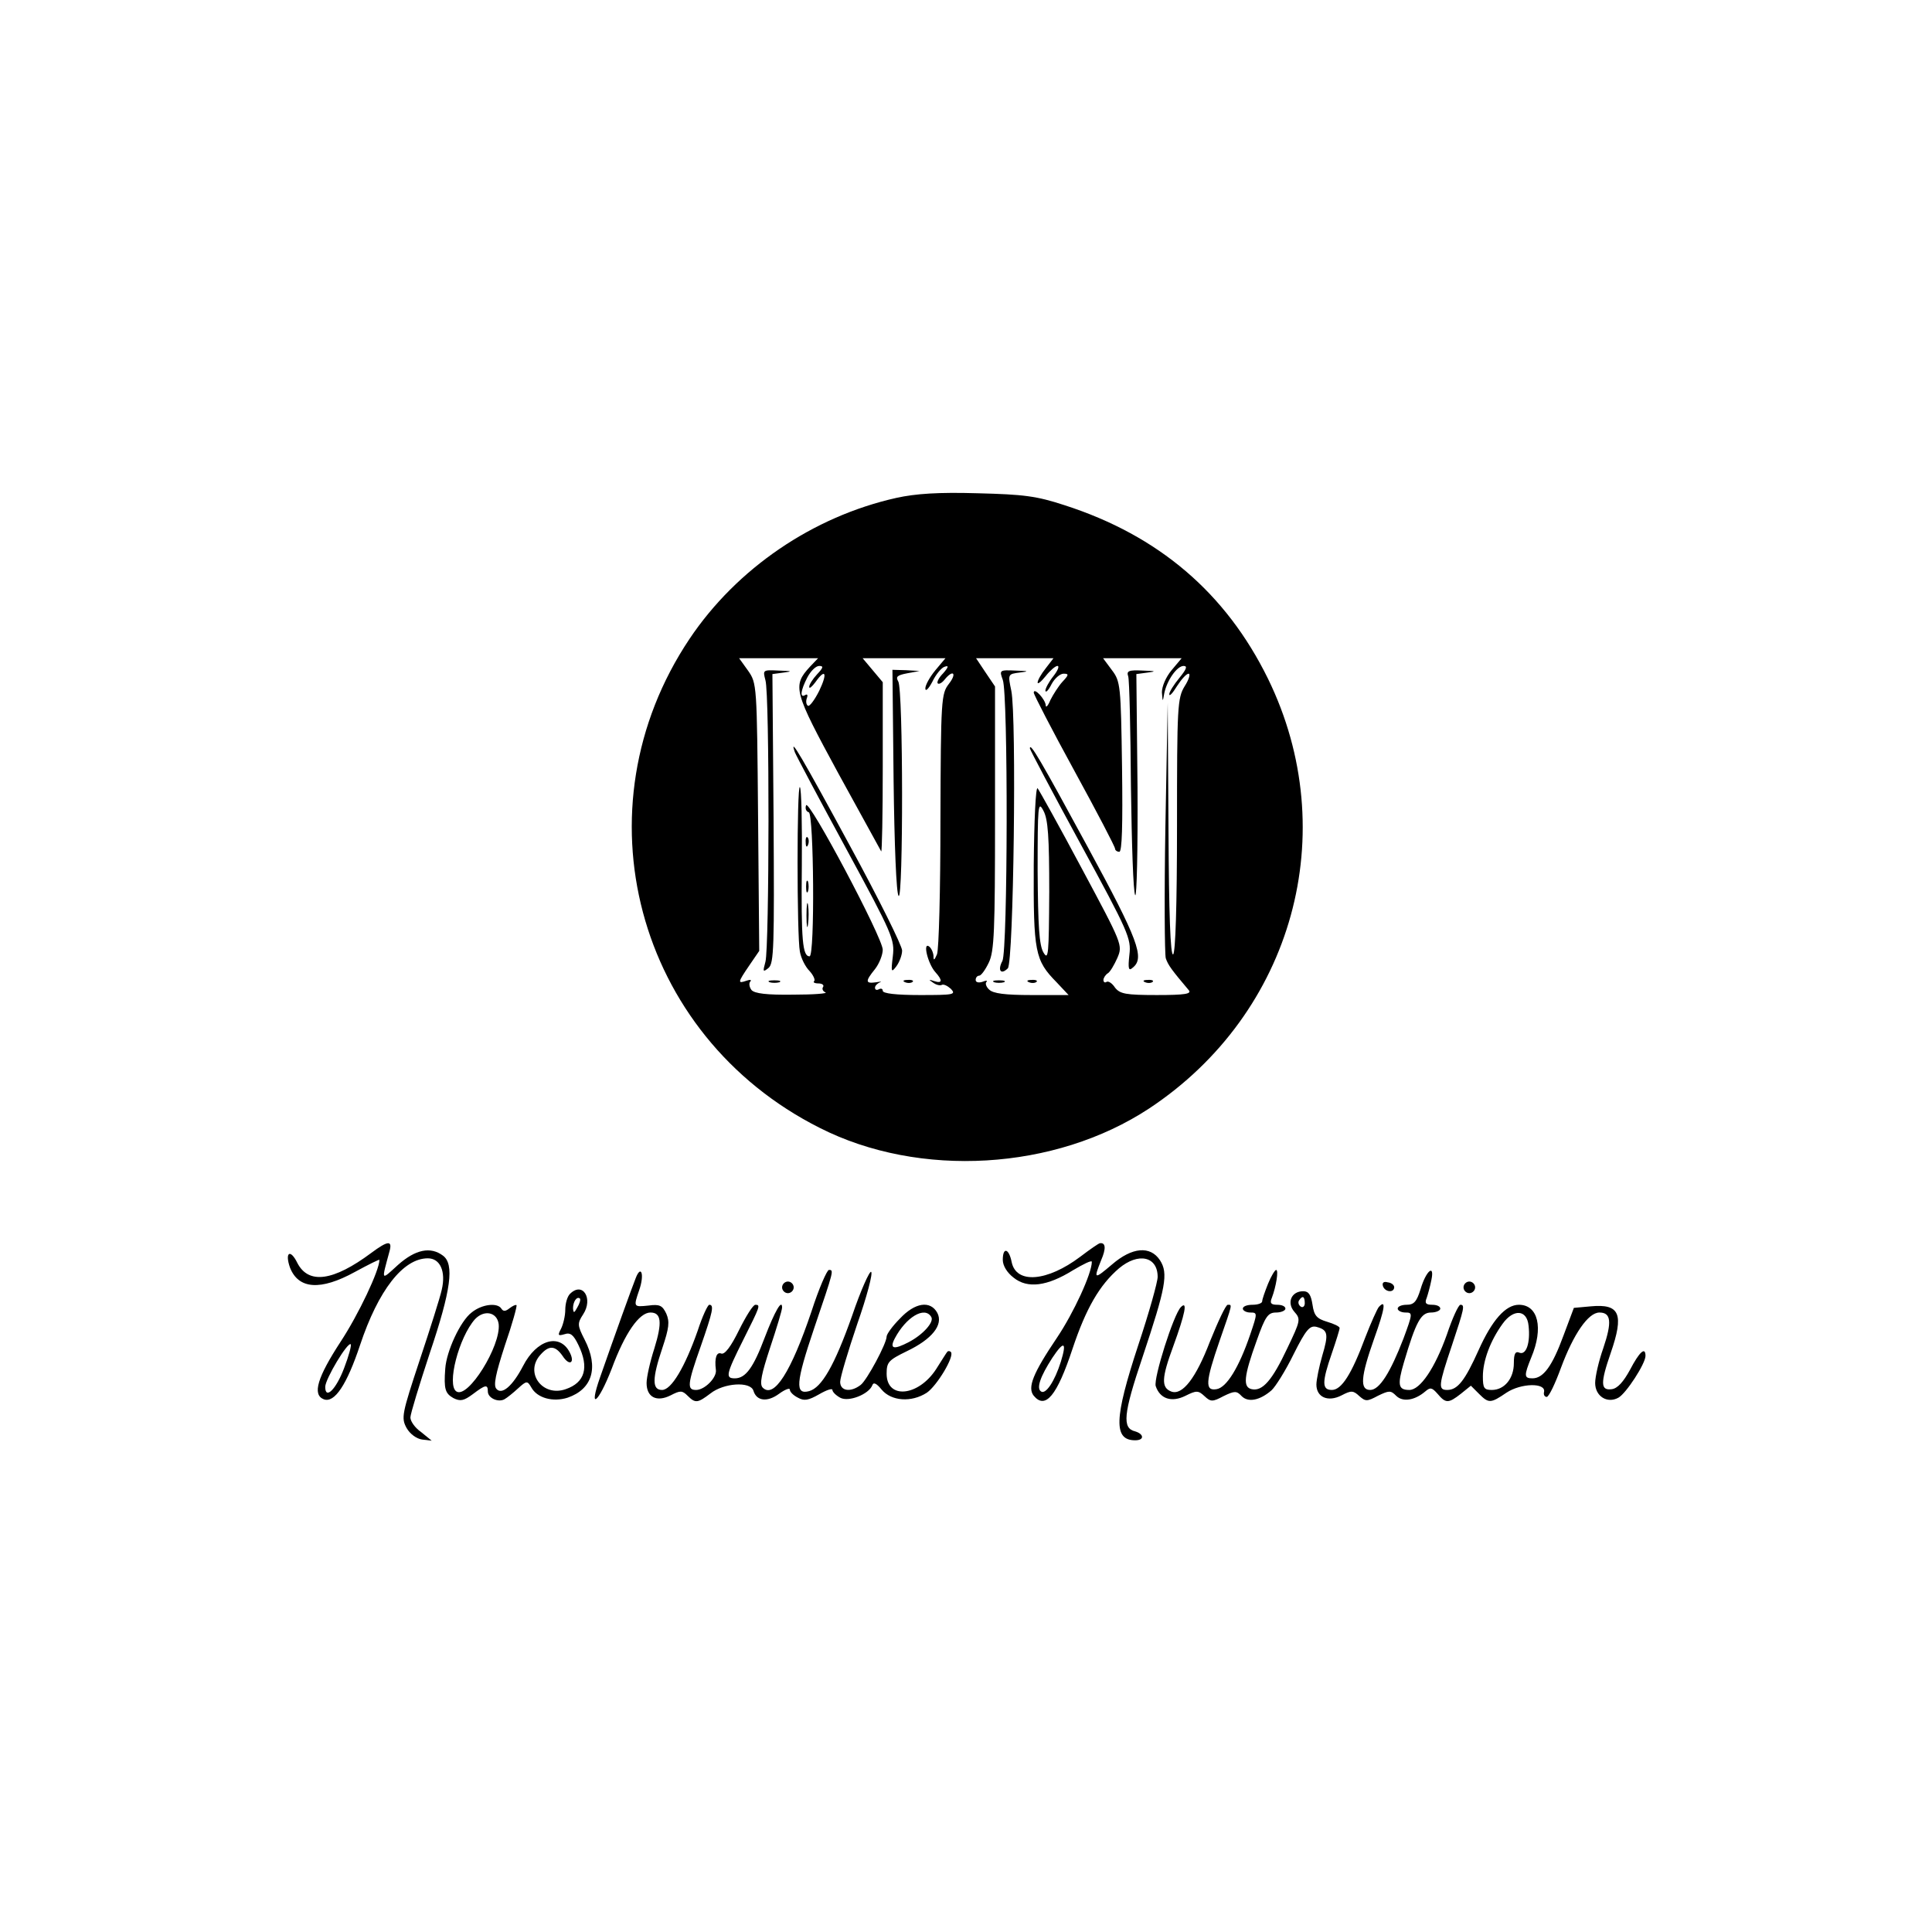 <?xml version="1.0" standalone="no"?>
<!DOCTYPE svg PUBLIC "-//W3C//DTD SVG 20010904//EN"
 "http://www.w3.org/TR/2001/REC-SVG-20010904/DTD/svg10.dtd">
<svg version="1.0" xmlns="http://www.w3.org/2000/svg"
 width="499pt" height="499pt" viewBox="0 0 499 499"
 preserveAspectRatio="xMidYMid meet">

<g transform="translate(0,499) scale(0.1,-0.1)"
fill="#000000" stroke="none">
<path d="M2315 3704 c-215 -48 -412 -182 -534 -364 -294 -439 -139 -1024 336
-1263 258 -131 608 -110 851 50 372 246 501 713 307 1110 -109 222 -283 370
-525 448 -73 24 -106 28 -225 31 -101 3 -160 -1 -210 -12z m-223 -436 c-46
-50 -42 -63 73 -275 60 -109 110 -200 111 -202 2 -2 4 95 4 217 l0 220 -26 31
-26 31 107 0 107 0 -26 -31 c-14 -17 -26 -38 -26 -47 0 -9 8 -2 18 17 9 19 24
37 32 39 11 4 10 -1 -4 -17 -11 -11 -17 -23 -14 -26 3 -3 11 1 18 10 22 27 32
16 11 -11 -20 -26 -21 -39 -22 -353 0 -179 -4 -335 -9 -346 -7 -16 -9 -17 -9
-3 -1 9 -6 20 -12 24 -16 10 -2 -46 17 -67 19 -21 18 -30 -3 -23 -15 5 -15 4
-3 -4 8 -6 18 -8 22 -6 5 3 15 -2 24 -10 14 -15 7 -16 -80 -16 -61 0 -96 4
-96 11 0 5 -4 7 -10 4 -5 -3 -10 -2 -10 4 0 5 6 11 13 14 6 2 2 2 -10 0 -28
-4 -29 2 -3 34 11 14 20 37 20 50 0 31 -192 392 -198 373 -3 -8 0 -16 7 -18
13 -4 16 -372 2 -372 -18 0 -22 40 -20 233 1 109 -1 201 -5 204 -8 8 -8 -385
0 -425 3 -17 14 -39 25 -50 10 -11 15 -23 12 -26 -4 -3 1 -6 11 -6 9 0 15 -4
12 -9 -4 -5 0 -12 6 -14 7 -3 -30 -6 -83 -6 -69 -1 -100 3 -108 12 -6 8 -7 18
-3 22 4 5 -1 5 -10 2 -23 -8 -23 -5 7 39 l26 38 -3 345 c-3 344 -3 346 -26
379 l-23 32 102 0 102 0 -21 -22z m609 -4 c-12 -15 -21 -31 -21 -37 0 -5 9 2
21 17 11 14 25 26 30 26 6 0 1 -12 -10 -26 -12 -15 -21 -32 -21 -38 1 -6 8 1
16 17 8 15 22 27 31 27 14 0 14 -3 -3 -21 -10 -11 -24 -33 -31 -47 -6 -15 -12
-21 -12 -14 -1 16 -31 48 -31 33 0 -5 47 -96 105 -202 58 -106 105 -196 105
-201 0 -4 5 -8 11 -8 7 0 9 68 7 219 -3 210 -4 221 -26 250 l-23 31 102 0 101
0 -26 -31 c-15 -18 -25 -42 -25 -57 2 -26 2 -26 6 -3 7 34 33 71 50 71 11 0 7
-9 -11 -31 -14 -17 -26 -36 -26 -42 0 -7 9 3 20 21 11 17 24 32 30 32 5 0 1
-15 -10 -32 -19 -31 -20 -52 -20 -360 0 -207 -4 -329 -10 -333 -7 -4 -11 106
-12 322 l-2 328 -6 -320 c-3 -176 -2 -329 1 -340 6 -18 16 -31 59 -82 9 -10
-9 -13 -82 -13 -81 0 -95 3 -108 19 -7 11 -17 18 -22 15 -4 -3 -8 -1 -8 5 0 5
5 13 11 17 6 3 17 22 25 40 14 33 13 35 -92 231 -58 109 -110 202 -114 207 -5
5 -9 -84 -10 -197 -1 -227 3 -247 59 -304 l31 -33 -96 0 c-68 0 -99 4 -109 14
-8 7 -11 17 -7 20 3 4 -1 4 -11 0 -10 -3 -17 -1 -17 5 0 6 4 11 9 11 5 0 16
15 25 34 14 29 16 82 16 374 l0 339 -25 37 -24 36 100 0 100 0 -20 -26z m-591
-16 c-11 -12 -20 -26 -20 -32 0 -6 7 0 16 12 26 37 32 24 10 -22 -12 -24 -25
-41 -29 -39 -5 3 -6 12 -3 20 3 8 1 11 -4 8 -15 -9 -12 12 5 45 9 17 22 30 31
30 12 0 10 -5 -6 -22z m600 -562 c-1 -162 -2 -178 -15 -156 -11 19 -14 68 -15
210 0 170 1 183 15 156 12 -22 15 -68 15 -210z"/>
<path d="M1977 3233 c11 -37 10 -690 0 -727 -7 -26 -7 -28 8 -16 14 12 15 54
13 386 l-3 373 30 4 c23 3 20 4 -13 5 -42 2 -42 2 -35 -25z"/>
<path d="M2308 2973 c2 -163 7 -292 13 -297 12 -13 12 534 -1 554 -7 12 -3 16
23 21 l32 6 -35 2 -35 1 3 -287z"/>
<path d="M2053 3047 c4 -10 64 -123 133 -250 120 -221 125 -234 120 -277 -5
-41 -4 -43 9 -26 8 11 15 29 15 41 0 12 -60 133 -134 269 -124 229 -159 289
-143 243z"/>
<path d="M2081 2814 c0 -11 3 -14 6 -6 3 7 2 16 -1 19 -3 4 -6 -2 -5 -13z"/>
<path d="M2082 2700 c0 -14 2 -19 5 -12 2 6 2 18 0 25 -3 6 -5 1 -5 -13z"/>
<path d="M2083 2625 c0 -27 2 -38 4 -22 2 15 2 37 0 50 -2 12 -4 0 -4 -28z"/>
<path d="M1988 2453 c6 -2 18 -2 25 0 6 3 1 5 -13 5 -14 0 -19 -2 -12 -5z"/>
<path d="M2338 2453 c7 -3 16 -2 19 1 4 3 -2 6 -13 5 -11 0 -14 -3 -6 -6z"/>
<path d="M2590 3234 c14 -36 13 -699 -1 -726 -13 -24 -4 -37 14 -19 15 15 23
650 9 717 -9 43 -9 43 22 47 25 3 23 4 -11 5 -42 2 -42 1 -33 -24z"/>
<path d="M2914 3243 c3 -10 6 -138 7 -285 2 -147 6 -273 11 -280 4 -7 7 118 6
279 l-3 292 30 4 c23 3 19 4 -13 5 -37 2 -43 -1 -38 -15z"/>
<path d="M2660 3057 c0 -3 59 -115 131 -247 124 -228 131 -244 126 -286 -4
-37 -2 -43 9 -33 31 25 14 71 -117 312 -122 225 -149 271 -149 254z"/>
<path d="M2568 2453 c6 -2 18 -2 25 0 6 3 1 5 -13 5 -14 0 -19 -2 -12 -5z"/>
<path d="M2658 2453 c7 -3 16 -2 19 1 4 3 -2 6 -13 5 -11 0 -14 -3 -6 -6z"/>
<path d="M2958 2453 c7 -3 16 -2 19 1 4 3 -2 6 -13 5 -11 0 -14 -3 -6 -6z"/>
<path d="M959 1754 c-98 -73 -162 -82 -191 -26 -18 37 -33 28 -19 -12 22 -56
79 -60 168 -11 35 19 63 33 63 31 0 -27 -54 -141 -100 -211 -60 -92 -74 -137
-44 -149 28 -11 60 38 94 140 47 141 111 224 175 224 32 0 47 -34 36 -81 -4
-19 -30 -101 -57 -182 -46 -139 -48 -149 -34 -175 9 -16 26 -28 40 -30 l25 -3
-27 22 c-16 11 -28 28 -28 38 0 9 23 84 50 166 55 163 64 230 34 252 -32 24
-71 16 -116 -24 -45 -41 -43 -43 -22 35 8 29 -4 28 -47 -4z m-70 -297 c-21
-56 -49 -83 -49 -49 0 20 58 117 66 110 2 -3 -5 -30 -17 -61z"/>
<path d="M2790 1744 c-85 -64 -165 -71 -177 -14 -7 36 -23 40 -23 6 0 -15 11
-33 28 -46 36 -29 87 -22 153 19 27 16 49 27 49 22 0 -30 -47 -132 -90 -196
-62 -92 -77 -129 -60 -150 30 -36 60 0 100 121 35 105 70 165 120 208 50 42
100 31 100 -22 0 -13 -22 -92 -50 -176 -63 -191 -64 -246 -8 -246 24 0 23 16
0 23 -34 8 -31 44 19 192 60 180 67 216 45 250 -25 38 -72 34 -124 -11 -46
-39 -48 -39 -28 11 13 30 12 46 -3 44 -3 0 -26 -16 -51 -35z m-50 -271 c-16
-51 -39 -85 -51 -77 -13 8 -2 39 29 87 30 45 38 42 22 -10z"/>
<path d="M1642 1689 c-10 -25 -54 -147 -92 -256 -31 -88 -5 -68 30 22 34 92
71 145 100 145 28 0 31 -25 10 -93 -11 -34 -20 -74 -20 -89 0 -37 26 -50 62
-32 25 13 30 13 44 -1 20 -20 26 -19 59 6 34 27 103 32 111 7 8 -27 36 -30 66
-8 15 11 28 16 28 11 0 -6 9 -15 21 -21 16 -9 27 -7 55 9 19 11 34 16 34 11 0
-5 9 -14 20 -20 22 -12 74 9 83 32 3 9 11 5 24 -11 25 -30 77 -34 117 -8 26
18 72 94 62 105 -3 3 -7 3 -9 1 -2 -2 -15 -23 -29 -45 -46 -71 -128 -79 -128
-12 0 30 5 35 52 58 65 31 95 68 79 99 -18 33 -58 27 -97 -15 -19 -19 -34 -40
-34 -46 0 -18 -51 -113 -67 -125 -26 -20 -53 -16 -53 8 0 11 20 78 44 149 25
71 41 132 36 135 -4 3 -27 -48 -49 -113 -46 -130 -79 -186 -111 -195 -37 -10
-35 21 13 163 51 150 51 150 38 150 -5 0 -26 -48 -45 -107 -53 -157 -97 -226
-126 -197 -9 9 -3 36 19 103 17 51 31 97 31 104 0 23 -19 -10 -45 -78 -29 -77
-49 -105 -77 -105 -25 0 -23 10 22 100 43 86 45 90 31 90 -6 0 -24 -29 -42
-65 -21 -43 -37 -64 -46 -61 -12 5 -18 -11 -14 -42 3 -20 -29 -52 -51 -52 -24
0 -23 14 12 113 31 89 35 107 22 107 -4 0 -18 -30 -30 -67 -33 -94 -68 -153
-92 -153 -26 0 -26 29 1 109 17 51 19 67 10 88 -10 21 -17 25 -46 21 -39 -4
-39 -4 -24 40 14 40 5 67 -9 31z m763 -100 c9 -13 -21 -46 -57 -65 -40 -21
-51 -18 -37 9 29 55 77 84 94 56z"/>
<path d="M3275 1674 c-8 -20 -15 -40 -15 -45 0 -5 -11 -9 -25 -9 -14 0 -25 -4
-25 -10 0 -5 9 -10 19 -10 19 0 19 -1 0 -57 -29 -85 -61 -137 -87 -141 -30 -5
-29 18 8 125 34 98 33 93 21 93 -5 0 -25 -43 -46 -95 -36 -94 -71 -140 -100
-129 -26 10 -25 35 5 116 31 85 38 120 20 102 -19 -19 -71 -184 -65 -204 11
-33 41 -43 77 -25 28 14 33 14 49 -1 16 -15 21 -15 49 0 29 14 34 14 47 0 17
-17 47 -11 77 15 10 9 36 50 57 93 32 64 42 75 59 71 30 -8 32 -18 15 -75 -8
-28 -15 -62 -15 -74 0 -33 30 -46 65 -28 25 13 30 13 46 -2 16 -14 20 -14 48
1 29 14 33 14 47 0 17 -17 48 -12 75 11 13 11 17 11 32 -6 21 -25 28 -25 60 0
l26 21 21 -21 c25 -25 30 -25 71 3 38 25 102 26 97 2 -2 -8 2 -13 7 -13 6 1
22 35 37 76 32 86 70 142 99 142 30 0 33 -24 10 -92 -12 -34 -21 -74 -21 -90
0 -34 31 -54 60 -38 20 11 70 88 70 108 0 25 -16 10 -40 -36 -17 -31 -32 -48
-47 -50 -29 -4 -30 15 -3 93 35 101 24 128 -51 121 l-44 -4 -27 -72 c-29 -79
-52 -110 -80 -110 -22 0 -22 7 -3 54 32 76 18 136 -32 136 -34 0 -69 -39 -104
-117 -35 -78 -54 -103 -81 -103 -24 0 -23 11 12 115 32 96 34 105 22 105 -5 0
-21 -35 -35 -77 -31 -87 -69 -143 -97 -143 -29 0 -31 13 -14 71 31 105 44 129
70 129 13 0 24 5 24 10 0 6 -9 10 -21 10 -16 0 -20 4 -14 18 3 9 9 30 12 46 9
43 -14 24 -28 -24 -10 -32 -17 -40 -36 -40 -12 0 -23 -4 -23 -10 0 -5 9 -10
20 -10 19 0 19 -2 -5 -67 -34 -88 -62 -133 -86 -133 -27 0 -25 33 10 132 28
78 32 104 12 82 -4 -5 -20 -40 -35 -79 -35 -94 -61 -135 -86 -135 -26 0 -26
20 0 95 11 32 20 61 20 65 0 4 -15 11 -32 16 -27 8 -34 16 -38 44 -4 26 -10
35 -24 35 -31 0 -43 -30 -23 -53 17 -19 16 -23 -18 -94 -39 -83 -64 -112 -92
-106 -23 5 -21 32 13 126 22 62 29 72 50 72 13 0 24 5 24 10 0 6 -9 10 -21 10
-16 0 -20 4 -14 18 11 29 18 72 11 72 -3 0 -13 -16 -21 -36z m95 -50 c0 -8 -5
-12 -10 -9 -6 4 -8 11 -5 16 9 14 15 11 15 -7z m578 -58 c5 -44 -6 -76 -23
-70 -11 5 -15 -2 -15 -27 0 -39 -24 -69 -57 -69 -20 0 -23 5 -23 35 0 40 19
92 51 136 28 39 63 37 67 -5z"/>
<path d="M2020 1665 c0 -8 7 -15 15 -15 8 0 15 7 15 15 0 8 -7 15 -15 15 -8 0
-15 -7 -15 -15z"/>
<path d="M3572 1668 c5 -15 28 -18 29 -3 0 6 -7 12 -17 13 -10 3 -15 -1 -12
-10z"/>
<path d="M3780 1665 c0 -8 7 -15 15 -15 8 0 15 7 15 15 0 8 -7 15 -15 15 -8 0
-15 -7 -15 -15z"/>
<path d="M1472 1648 c-7 -7 -12 -25 -12 -41 0 -15 -5 -37 -11 -49 -9 -17 -8
-19 9 -14 15 5 23 -1 36 -28 28 -58 17 -97 -33 -114 -60 -21 -107 43 -65 89
22 25 38 24 57 -3 18 -28 33 -18 18 10 -26 49 -85 32 -120 -36 -27 -52 -55
-76 -69 -59 -8 9 -2 38 22 112 19 55 32 102 30 104 -2 2 -10 -2 -18 -8 -10 -8
-16 -9 -21 -1 -10 16 -50 12 -77 -10 -29 -22 -65 -100 -68 -145 -4 -53 0 -64
21 -76 18 -9 27 -7 50 10 33 25 39 26 39 7 0 -17 27 -29 43 -20 7 4 22 16 35
28 22 20 24 20 34 3 15 -28 56 -39 94 -27 64 22 81 78 44 150 -19 37 -19 42
-4 65 27 41 -1 86 -34 53z m19 -35 c-8 -15 -10 -15 -11 -2 0 17 10 32 18 25 2
-3 -1 -13 -7 -23z m-203 -43 c6 -56 -79 -193 -109 -174 -26 16 6 140 48 187
24 25 57 18 61 -13z"/>
</g>
</svg>
